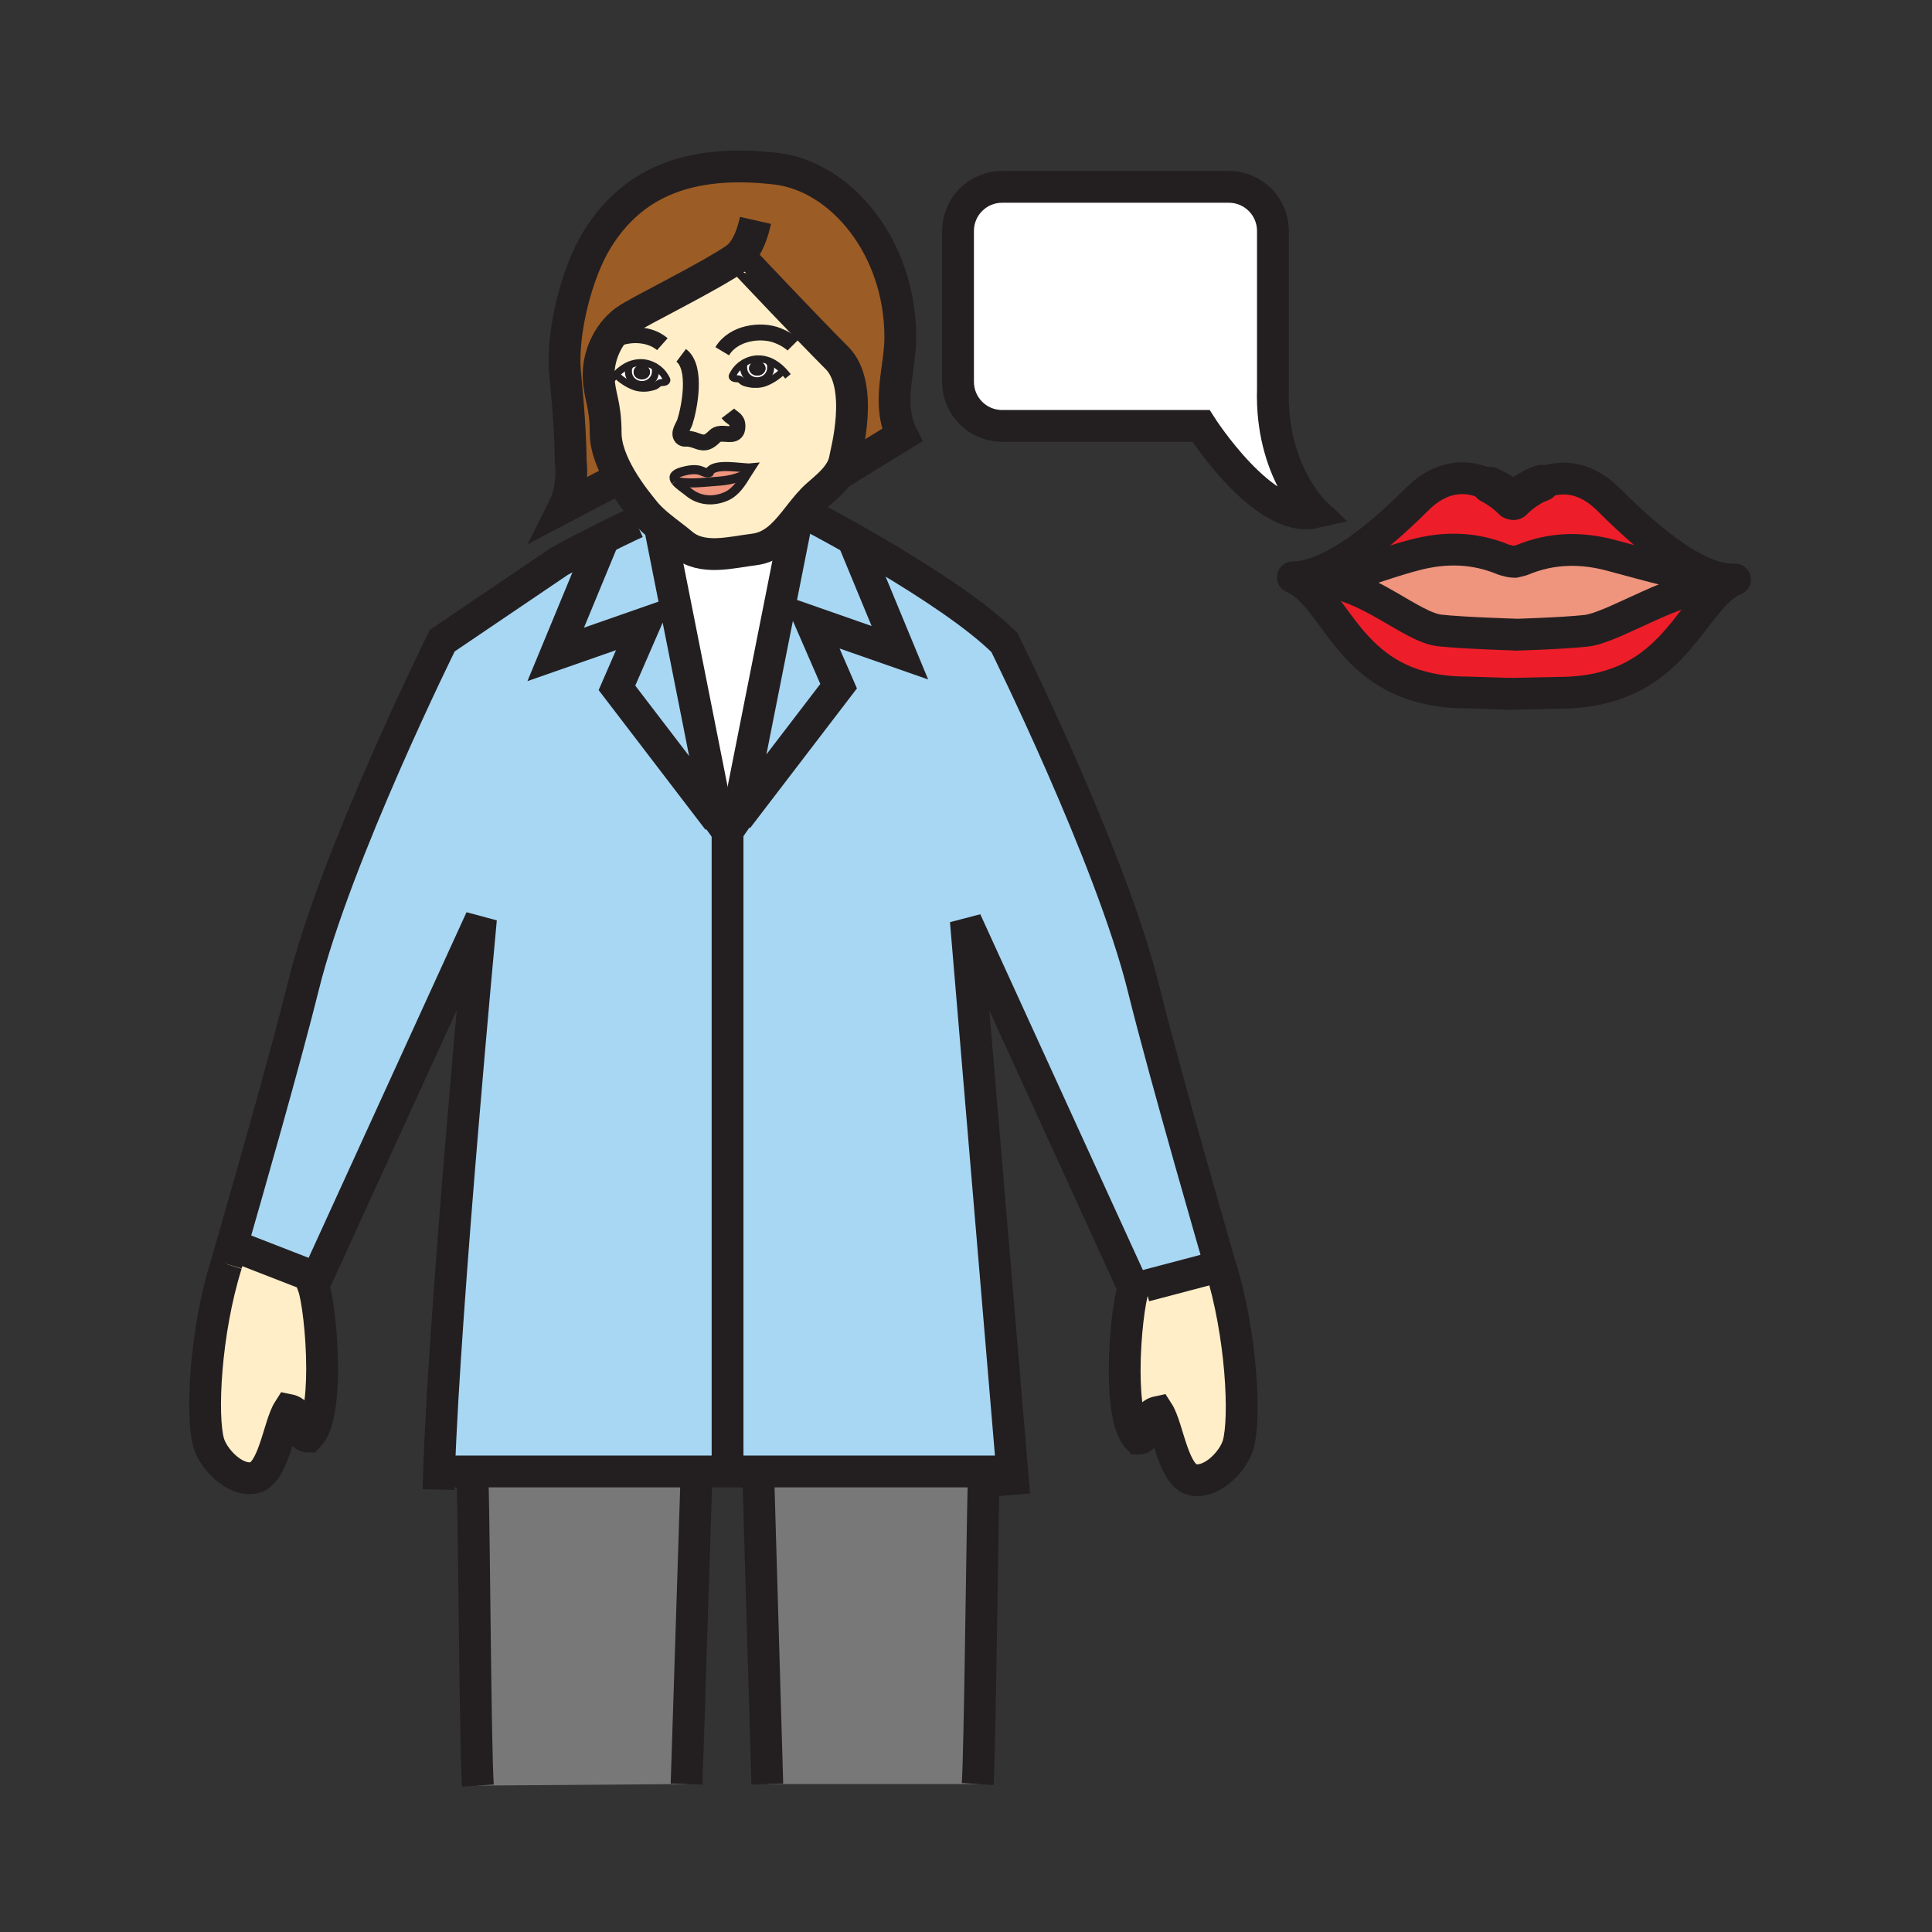<?xml version="1.0" encoding="iso-8859-1"?>
<!-- Generator: Adobe Illustrator 12.0.1, SVG Export Plug-In . SVG Version: 6.00 Build 51448)  -->
<!DOCTYPE svg PUBLIC "-//W3C//DTD SVG 1.1//EN" "http://www.w3.org/Graphics/SVG/1.1/DTD/svg11.dtd">
<svg  version="1.1" id="Layer_1" xmlns="http://www.w3.org/2000/svg" xmlns:xlink="http://www.w3.org/1999/xlink" width="850.394" height="850.394"
	 viewBox="0 0 850.394 850.394" style="overflow:visible;enable-background:new 0 0 850.394 850.394;" xml:space="preserve">
<rect x="0" y="0" width="850.394" height="850.394" fill="#333333" stroke="none"/>
<g>
	<g id="XMLID_1_">
		<g>
			<path style="fill:#FFEEC8;" d="M344.77,163.25c-1.7-1.79-3.67-3.29-5.88-4.23c-1.66-0.71-3.45-1.1-5.36-1.06
				c-2.2,0.05-4.44,0.76-6.36,1.96c-1.69,1.04-3.13,2.47-4.07,4.13c-0.57,1-1.33,1.7-0.33,2.32c0.85,0.53,1.87,0.15,2.78,0.57
				c0.61,0.29,1.16,0.99,1.81,1.28c0.78,0.37,1.81,0.57,2.64,0.75c1.99,0.4,4.59,0.28,6.47-0.39c3.12-1.11,5.83-3.04,8.17-5.21
				L344.77,163.25z M330.44,205.96c-3.46,0.35-16.46-2.64-18.33,2.06c-1.16,0.48-3.05-0.76-4.35-1.06
				c-2.43-0.56-5.26-0.03-7.62,0.66c-3.8,1.1-3.99,2.6-2.79,4.18h0.01c1.23,1.63,3.96,3.34,5.71,4.79c4.72,3.9,10.87,4.4,16.6,1.87
				c4.24-1.88,6.74-5.98,9.11-9.86C329.34,207.7,329.88,206.81,330.44,205.96z M273.05,210.18c-3.49-6.02-6.46-13.05-6.46-19.62
				c0-13.08-2.89-16.2-3.1-24.89c-0.11-4.39,0.84-8.88,2.66-12.97c2.03-4.57,5.15-8.64,9.06-11.52
				c5.71-4.19,36.79-19.02,50.09-28.34c0.19,0.42,0.52,0.69,0.96,0.82c4.82,5.11,29.04,30.79,42.13,43.88
				c12.2,12.2,3.89,42.14,3.63,43.98c-0.38,2.74-1.53,5.15-3.11,7.34c-2.38,3.3-5.73,6.12-8.91,8.87c-2.94,2.54-5.46,5.69-7.97,8.87
				c-0.79,1-1.57,2.01-2.37,3c-4.75,5.91-9.83,11.29-17.77,12.26c-10.15,1.24-22.91,4.94-31.64-2.44c-3.06-2.59-6.57-5.07-9.84-7.76
				c-2.16-1.77-4.21-3.62-5.98-5.65c-0.29-0.34-0.58-0.69-0.86-1.04C282.05,223.06,277.18,217.32,273.05,210.18z M271.05,164.91
				l0.13,0.12c2.34,2.17,5.05,4.1,8.17,5.21c1.89,0.68,4.49,0.8,6.46,0.39c0.84-0.17,1.87-0.38,2.65-0.74c0.65-0.3,1.21-1,1.82-1.29
				c0.9-0.42,1.93-0.04,2.77-0.57c1-0.61,0.24-1.31-0.33-2.32c-0.94-1.66-2.38-3.08-4.07-4.12c-1.92-1.2-4.16-1.92-6.36-1.97
				c-1.91-0.04-3.7,0.35-5.36,1.06C274.73,161.62,272.76,163.12,271.05,164.91z"/>
			<path style="fill:#A8D7F4;" d="M280,230l4.43-3.99c1.77,2.03,3.82,3.88,5.98,5.65l25.64,129.27l-44.49-58.16l12.39-28.48
				l-39.35,13.75l20.91-50.55l-0.2-0.39C274.13,232.68,280,230,280,230z"/>
			<path style="fill:#A8D7F4;" d="M246.29,247.04c7.01-3.83,13.58-7.21,19.02-9.94l0.2,0.39l-20.91,50.55l39.35-13.75l-12.39,28.48
				l44.49,58.16h1.42v1.66h2.77v0.69v6.43l10.51-15.23l-1.1-0.85l39.48-51.6l-12.39-28.48l39.35,13.75l-20.7-50.02
				c4.47,2.53,9.46,5.41,14.68,8.52c18.57,11.07,40.13,25.12,52.07,37.07c0,0,46.94,94.61,61.12,151.96
				c9.771,39.55,33.88,122.439,33.88,122.439L504,566l-5.06,0.89l-73.82-161.57l20.41,242.121l-2.87,0.239h-9.7h-99.12h-27.35H208
				h-10.86l-3.88-0.13c2.54-74.21,18.45-243.11,18.45-243.11l-72.28,158.21L138,562l-35.92-13.97
				c6.35-22.011,23.58-82.17,31.48-114.09c14.19-57.34,61.11-151.96,61.11-151.96L246.29,247.04z"/>
			<path style="fill:#A8D7F4;" d="M375.39,237.28l20.7,50.02l-39.35-13.75l12.39,28.48l-39.48,51.6l-5.02,6.56l25.78-129.98
				l-0.75-0.61c0.8-0.99,1.58-2,2.37-3l3.88,0.05C355.91,226.65,363.96,230.82,375.39,237.28z"/>
			<path style="fill:#FFFFFF;" d="M316.05,360.93l-25.64-129.27c3.27,2.69,6.78,5.17,9.84,7.76c8.73,7.38,21.49,3.68,31.64,2.44
				c7.94-0.97,13.02-6.35,17.77-12.26l0.75,0.61l-25.78,129.98l5.02-6.56l1.1,0.85l-10.51,15.23v-6.43v-0.69h1.99v-4.22h-4.76v2.56
				H316.05z"/>
			<path style="fill:#797878;" d="M306.49,647.68v3.96l-4.28,133.63l-91.86,0.671c-1.18-18.36-1.53-105.53-2.35-135.94v-2.32H306.49
				z"/>
			<path style="fill:#797878;" d="M432.96,647.68v4.74c-0.71,26.87-1.59,116.771-2.62,132.85h-92.6l-3.9-133.539v-4.051H432.96z"/>
			<path style="fill:#FFFFFF;" d="M336.95,162.14c0-1.76-1.62-3.19-3.62-3.19s-3.62,1.43-3.62,3.19c0,1.76,1.62,3.18,3.62,3.18
				S336.95,163.9,336.95,162.14z M339.21,161.92c0,3.13-2.66,5.68-5.94,5.68s-5.94-2.55-5.94-5.68c0-0.87-0.23-0.79,0.14-1.52
				l-0.3-0.48c1.92-1.2,4.16-1.91,6.36-1.96c1.91-0.04,3.7,0.35,5.36,1.06l-0.2,0.52C339.33,160.44,339.21,160.75,339.21,161.92z"/>
			<path style="fill:#FFFFFF;" d="M333.27,167.6c3.28,0,5.94-2.55,5.94-5.68c0-1.17,0.12-1.48-0.52-2.38l0.2-0.52
				c2.21,0.94,4.18,2.44,5.88,4.23l-0.13,0.12c-2.34,2.17-5.05,4.1-8.17,5.21c-1.88,0.67-4.48,0.79-6.47,0.39
				c-0.83-0.18-1.86-0.38-2.64-0.75c-0.65-0.29-1.2-0.99-1.81-1.28c-0.91-0.42-1.93-0.04-2.78-0.57c-1-0.62-0.24-1.32,0.33-2.32
				c0.94-1.66,2.38-3.09,4.07-4.13l0.3,0.48c-0.37,0.73-0.14,0.65-0.14,1.52C327.33,165.05,329.99,167.6,333.27,167.6z"/>
			<path style="fill:#FFFFFF;" d="M278.88,163.8c0,1.76,1.61,3.18,3.61,3.18s3.62-1.42,3.62-3.18c0-1.76-1.62-3.18-3.62-3.18
				S278.88,162.04,278.88,163.8z M282.55,169.26c-3.28,0-5.94-2.54-5.94-5.67c0-1.18-0.12-1.48,0.52-2.39l-0.2-0.52
				c1.66-0.71,3.45-1.1,5.36-1.06c2.2,0.05,4.44,0.77,6.36,1.97l-0.29,0.48c0.36,0.73,0.13,0.64,0.13,1.52
				C288.49,166.72,285.83,169.26,282.55,169.26z"/>
			<path style="fill:#FFFFFF;" d="M276.61,163.59c0,3.13,2.66,5.67,5.94,5.67c3.28,0,5.94-2.54,5.94-5.67
				c0-0.88,0.23-0.79-0.13-1.52l0.29-0.48c1.69,1.04,3.13,2.46,4.07,4.12c0.57,1.01,1.33,1.71,0.33,2.32
				c-0.84,0.53-1.87,0.15-2.77,0.57c-0.61,0.29-1.17,0.99-1.82,1.29c-0.78,0.36-1.81,0.57-2.65,0.74c-1.97,0.41-4.57,0.29-6.46-0.39
				c-3.12-1.11-5.83-3.04-8.17-5.21l-0.13-0.12c1.71-1.79,3.68-3.29,5.88-4.23l0.2,0.52C276.49,162.11,276.61,162.41,276.61,163.59z
				"/>
			<path style="fill:#FFEEC8;" d="M537.14,557.27c9.391,29.94,11.17,66.841,7.88,78.521c-1.92,6.92-10.859,16.68-19.3,15.68
				c-9.34-1.01-11.479-23-15.989-30.01c-7.061,1.47-3.44,11.76-8.65,11.76c-4.521-4.5-6.04-16.93-6.04-29.939
				c0-15.351,2.11-31.5,3.9-36.391L504,566L537.14,557.27z"/>
			<path style="fill:#FFEEC8;" d="M139.43,562.65l-1.53,3.359c1.78,4.88,3.88,21.01,3.88,36.34c0,13.03-1.52,25.48-6.04,30
				c-5.19,0-1.59-10.319-8.68-11.76c-4.49,7-6.63,28.99-15.96,30.01c-8.42,1-17.37-8.79-19.3-15.68
				c-3.29-11.71-1.53-48.59,7.87-78.55c0,0,0.9-3.08,2.41-8.34L138,562L139.43,562.65z"/>
			<path style="fill:#EF947D;" d="M328.78,208.6c-2.37,3.88-4.87,7.98-9.11,9.86c-5.73,2.53-11.88,2.03-16.6-1.87
				c-1.75-1.45-4.48-3.16-5.71-4.79c4.66,1.36,11.57,0.58,16.24,0.21C318.3,211.64,322.14,211.6,328.78,208.6z"/>
			<path style="fill:#EF947D;" d="M313.6,212.01c-4.67,0.37-11.58,1.15-16.24-0.21h-0.01c-1.2-1.58-1.01-3.08,2.79-4.18
				c2.36-0.69,5.19-1.22,7.62-0.66c1.3,0.3,3.19,1.54,4.35,1.06c1.87-4.7,14.87-1.71,18.33-2.06c-0.56,0.85-1.1,1.74-1.66,2.64
				C322.14,211.6,318.3,211.64,313.6,212.01z"/>
			<path style="fill:#EF947D;" d="M763.39,255.1c-1.08,0.48-2.109,1.07-3.109,1.73c-22.34,0.2-49.37,19.42-62.221,20.83
				c-10.52,1.15-32.01,1.76-32.01,1.76l1.29-0.09c0,0-23.07-0.67-33.6-1.82c-12.49-1.36-31.61-20.47-52.351-21.84
				c15.021-2,24.48-6.96,41.4-11.42c12.9-3.4,25.94-3.42,39.29,2.18l2.9,0.73l1.84,0.15l2.899-0.73
				c13.351-5.6,26.391-5.59,39.28-2.18c19.18,5.05,31.85,9.28,50.65,10.53c0.01,0.01,0.029,0.01,0.05,0.01
				C760.97,255.1,762.2,255.15,763.39,255.1z"/>
			<path style="fill:#ED1E29;" d="M666.05,220.15c0,0,4.36-4.24,11.101-6.96c0.01-0.02,0.029-0.02,0.04-0.02
				c7.93-3.6,19.279-4.88,30.949,6.8c20.87,20.86,38.341,33.36,51.511,34.96c-18.801-1.25-31.471-5.48-50.65-10.53
				c-12.89-3.41-25.93-3.42-39.28,2.18l-2.899,0.73l-1.84-0.15l-2.9-0.73c-13.35-5.6-26.39-5.58-39.29-2.18
				c-16.92,4.46-26.38,9.42-41.4,11.42c-1.8,0.24-3.67,0.44-5.649,0.59l-2.16,0.47c-1.42-1.05-2.9-1.93-4.49-2.6
				c13.46-0.09,32.24-11.99,54.57-34.31c12.22-12.23,24.09-10.25,32.04-6.29l0.02-0.03C662.01,216.3,666.05,220.15,666.05,220.15z"
				/>
			<path style="fill:#ED1E29;" d="M698.06,277.66c12.851-1.41,39.881-20.63,62.221-20.83c-17.48,11.66-24.95,48.11-74.16,48.11
				l-21.67,0.46l-18.771-0.61c-48.38,0-55.39-35.72-72.1-48.06l2.16-0.47c1.979-0.15,3.85-0.35,5.649-0.59
				c20.74,1.37,39.86,20.48,52.351,21.84c10.529,1.15,33.6,1.82,33.6,1.82l-1.29,0.09C666.05,279.42,687.54,278.81,698.06,277.66z"
				/>
			<path style="fill:#FFFFFF;" d="M578.67,225.54c-22.54,5.14-50.04-38.07-50.04-38.07h-87.55c-10.71,0-19.39-8.68-19.39-19.4
				v-66.43c0-10.71,8.68-19.4,19.39-19.4h99.81c10.71,0,19.4,8.69,19.4,19.4v66.43v3.15C559.16,207.15,578.67,225.54,578.67,225.54z
				"/>
			<path style="fill:#9C5C25;" d="M325.3,112.84c-13.3,9.32-44.38,24.15-50.09,28.34c-3.91,2.88-7.03,6.95-9.06,11.52
				c-1.82,4.09-2.77,8.58-2.66,12.97c0.21,8.69,3.1,11.81,3.1,24.89c0,6.57,2.97,13.6,6.46,19.62l-24.8,13.05
				c4.54-9.07,2.96-20.27,2.96-20.27c-0.17-17.22-2.28-36.02-2.57-40.08c-1.21-16.89,5.06-42.55,14.16-57.38
				c15.33-24.96,40.31-35.72,78.78-31.24c28.58,3.33,54.7,34.59,54.7,74.21c0,13.88-6.16,29.22,0.77,43.07l-28.14,17.32
				c1.58-2.19,2.73-4.6,3.11-7.34c0.26-1.84,8.57-31.78-3.63-43.98c-13.09-13.09-37.31-38.77-42.13-43.88
				c-0.54-0.58-0.84-0.9-0.84-0.9C325.38,112.79,325.34,112.82,325.3,112.84z"/>
			<path style="fill:#231F20;" d="M333.33,160.72c0.72,0,1.3,0.64,1.3,1.42c0,0.78-0.58,1.41-1.3,1.41c-0.72,0-1.3-0.63-1.3-1.41
				C332.03,161.36,332.61,160.72,333.33,160.72z"/>
			<path style="fill:#231F20;" d="M333.33,158.95c2,0,3.62,1.43,3.62,3.19c0,1.76-1.62,3.18-3.62,3.18s-3.62-1.42-3.62-3.18
				C329.71,160.38,331.33,158.95,333.33,158.95z M334.63,162.14c0-0.78-0.58-1.42-1.3-1.42c-0.72,0-1.3,0.64-1.3,1.42
				c0,0.78,0.58,1.41,1.3,1.41C334.05,163.55,334.63,162.92,334.63,162.14z"/>
			<path style="fill:#231F20;" d="M281.19,163.8c0-0.78,0.58-1.41,1.3-1.41c0.72,0,1.3,0.63,1.3,1.41c0,0.78-0.58,1.42-1.3,1.42
				C281.77,165.22,281.19,164.58,281.19,163.8z"/>
			<path style="fill:#231F20;" d="M282.49,166.98c-2,0-3.61-1.42-3.61-3.18c0-1.76,1.61-3.18,3.61-3.18s3.62,1.42,3.62,3.18
				C286.11,165.56,284.49,166.98,282.49,166.98z M283.79,163.8c0-0.78-0.58-1.41-1.3-1.41c-0.72,0-1.3,0.63-1.3,1.41
				c0,0.78,0.58,1.42,1.3,1.42C283.21,165.22,283.79,164.58,283.79,163.8z"/>
		</g>
		<g>
			<path style="fill:none;stroke:#231F20;stroke-width:14;" d="M99.67,556.37c0,0,0.9-3.08,2.41-8.34
				c6.35-22.011,23.58-82.17,31.48-114.09c14.19-57.34,61.11-151.96,61.11-151.96l51.62-34.94c7.01-3.83,13.58-7.21,19.02-9.94
				c8.82-4.42,14.69-7.1,14.69-7.1"/>
			<path style="fill:none;stroke:#231F20;stroke-width:14;" d="M193.03,655.64c0.06-2.55,0.13-5.25,0.23-8.09
				c2.54-74.21,18.45-243.11,18.45-243.11l-72.28,158.21l-1.53,3.359c1.78,4.88,3.88,21.01,3.88,36.34c0,13.03-1.52,25.48-6.04,30
				c-5.19,0-1.59-10.319-8.68-11.76c-4.49,7-6.63,28.99-15.96,30.01c-8.42,1-17.37-8.79-19.3-15.68
				c-3.29-11.71-1.53-48.59,7.87-78.55"/>
			<path style="fill:none;stroke:#231F20;stroke-width:14;" d="M210.35,785.94c-1.18-18.36-1.53-105.53-2.35-135.94"/>
			<path style="fill:none;stroke:#231F20;stroke-width:14;" d="M537.14,557.27c0,0-24.109-82.89-33.88-122.439
				c-14.18-57.35-61.12-151.96-61.12-151.96c-11.939-11.95-33.5-26-52.07-37.07c-5.22-3.11-10.21-5.99-14.68-8.52
				c-11.43-6.46-19.48-10.63-19.48-10.63"/>
			<path style="fill:none;stroke:#231F20;stroke-width:14;" d="M446.42,657.95l-0.89-10.51L425.12,405.32l73.82,161.57
				c-1.79,4.891-3.9,21.04-3.9,36.391c0,13.01,1.52,25.439,6.04,29.939c5.21,0,1.59-10.29,8.65-11.76
				c4.51,7.01,6.649,29,15.989,30.01c8.44,1,17.38-8.76,19.3-15.68c3.29-11.68,1.511-48.58-7.88-78.521"/>
			<path style="fill:none;stroke:#231F20;stroke-width:14;" d="M430.34,785.27c1.03-16.079,1.91-105.979,2.62-132.85"/>
			<line style="fill:none;stroke:#231F20;stroke-width:14;" x1="306.49" y1="651.64" x2="302.21" y2="785.27"/>
			<line style="fill:none;stroke:#231F20;stroke-width:14;" x1="337.74" y1="785.27" x2="333.84" y2="651.73"/>
			<polyline style="fill:none;stroke:#231F20;stroke-width:14;" points="197.14,647.68 208,647.68 306.49,647.68 333.84,647.68 
				432.96,647.68 442.66,647.68 			"/>
			<polyline style="fill:none;stroke:#231F20;stroke-width:14;" points="102,548 102.08,548.03 138,562 			"/>
			<line style="fill:none;stroke:#231F20;stroke-width:14;" x1="537.14" y1="557.27" x2="504" y2="566"/>
			<path style="fill:none;stroke:#231F20;stroke-width:14;" d="M528.63,187.47h-87.55c-10.71,0-19.39-8.68-19.39-19.4v-66.43
				c0-10.71,8.68-19.4,19.39-19.4h99.81c10.71,0,19.4,8.69,19.4,19.4v66.43v3.15c-1.13,35.93,18.38,54.32,18.38,54.32
				C556.13,230.68,528.63,187.47,528.63,187.47z"/>
			<path style="fill:none;stroke:#231F20;stroke-width:14;stroke-linecap:round;stroke-linejoin:round;" d="M658.1,214.85
				c-0.75-0.45-1.55-0.9-2.399-1.32c-7.95-3.96-19.82-5.94-32.04,6.29c-22.33,22.32-41.11,34.22-54.57,34.31"/>
			<path style="fill:none;stroke:#231F20;stroke-width:16.091;stroke-linecap:round;stroke-linejoin:round;" d="M665.48,220.66
				c0,0-2.78-3.05-7.381-5.81"/>
			<path style="fill:none;stroke:#231F20;stroke-width:16.091;stroke-linecap:round;stroke-linejoin:round;" d="M677.19,213.17
				c0.449-0.19,0.909-0.36,1.38-0.53"/>
			<path style="fill:none;stroke:#231F20;stroke-width:16.091;stroke-linecap:round;stroke-linejoin:round;" d="M655.72,213.5
				c6.29,2.8,10.33,6.65,10.33,6.65s4.36-4.24,11.101-6.96"/>
			<path style="fill:none;stroke:#231F20;stroke-width:14;stroke-linecap:round;stroke-linejoin:round;" d="M759.7,254.94
				c1.27,0.16,2.5,0.21,3.689,0.16c0.091,0,0.181-0.01,0.271-0.01"/>
			<path style="fill:none;stroke:#231F20;stroke-width:14;stroke-linecap:round;stroke-linejoin:round;" d="M673.7,215
				c1.06-0.64,2.21-1.26,3.45-1.81c0.01-0.02,0.029-0.02,0.04-0.02c7.93-3.6,19.279-4.88,30.949,6.8
				c20.87,20.86,38.341,33.36,51.511,34.96"/>
			<path style="fill:none;stroke:#231F20;stroke-width:16.091;stroke-linecap:round;stroke-linejoin:round;" d="M666.32,220.81
				c0,0,2.79-3.06,7.38-5.81"/>
			<path style="fill:none;stroke:#231F20;stroke-width:14;" d="M664.45,305.4l-18.771-0.61c-48.38,0-55.39-35.72-72.1-48.06
				c-1.42-1.05-2.9-1.93-4.49-2.6"/>
			<polygon style="fill:none;stroke:#231F20;stroke-width:14;" points="664.45,305.4 663.64,305.42 664.98,305.42 			"/>
			<path style="fill:none;stroke:#231F20;stroke-width:14;" d="M763.91,254.86c-0.18,0.07-0.351,0.15-0.521,0.24
				c-1.08,0.48-2.109,1.07-3.109,1.73c-17.48,11.66-24.95,48.11-74.16,48.11l-21.67,0.46"/>
			<path style="fill:none;stroke:#231F20;stroke-width:14;" d="M762.14,256.86c-0.62-0.02-1.229-0.03-1.859-0.03
				c-22.34,0.2-49.37,19.42-62.221,20.83c-10.52,1.15-32.01,1.76-32.01,1.76l1.29-0.09c0,0-23.07-0.67-33.6-1.82
				c-12.49-1.36-31.61-20.47-52.351-21.84c-2.029-0.13-4.069-0.1-6.13,0.14"/>
			<path style="fill:none;stroke:#231F20;stroke-width:14;stroke-linecap:round;stroke-linejoin:round;" d="M760.17,254.97
				c-0.16-0.01-0.32-0.02-0.47-0.03c-0.021,0-0.04,0-0.05-0.01c-18.801-1.25-31.471-5.48-50.65-10.53
				c-12.89-3.41-25.93-3.42-39.28,2.18l-2.899,0.73l-1.84-0.15l-2.9-0.73c-13.35-5.6-26.39-5.58-39.29-2.18
				c-16.92,4.46-26.38,9.42-41.4,11.42c-1.8,0.24-3.67,0.44-5.649,0.59"/>
			<polyline style="fill:none;stroke:#231F20;stroke-width:14;" points="290.27,230.95 290.41,231.66 316.05,360.93 271.56,302.77 
				283.95,274.29 244.6,288.04 265.51,237.49 			"/>
			<polyline style="fill:none;stroke:#231F20;stroke-width:14;" points="350.41,230.21 324.63,360.19 329.65,353.63 369.13,302.03 
				356.74,273.55 396.09,287.3 375.39,237.28 375.17,236.74 			"/>
			<polyline style="fill:none;stroke:#231F20;stroke-width:9.655;" points="309.12,354.31 320.24,369.71 330.75,354.48 			"/>
			<polygon style="fill:none;stroke:#231F20;stroke-width:9.655;" points="317.47,360.93 317.47,358.37 322.23,358.37 
				322.23,362.59 320.24,362.59 317.47,362.59 			"/>
			<polyline style="fill:none;stroke:#231F20;stroke-width:14;" points="320.24,363.28 320.24,369.71 320.24,641.25 			"/>
			<path style="fill:none;stroke:#231F20;stroke-width:7;" d="M317.89,154.6c5.02-8.36,17.23-9.7,24.22-6.97
				c3.75,1.46,6.04,3.2,7.02,4.18"/>
			<path style="fill:none;stroke:#231F20;stroke-width:7;" d="M291.53,151.51c-6.66-5.92-19.62-5.01-25.38,1.19
				c-0.3,0.32-0.58,0.65-0.84,1"/>
			<path style="fill:none;stroke:#231F20;stroke-width:7;" d="M299.83,156.41c7.29,5.46,3.43,23.93,1.59,29.44
				c-0.58,1.75-3.09,4.87-1.33,6.7c0.86,0.87,1.95,0.4,3.03,0.57c1.11,0.17,1.77,0.28,3.05,0.76c2.47,0.92,4.27,1.47,6.49-0.15
				c2.41-1.74,2.23-2.97,5.78-2.8c2.99,0.14,6.3,0.98,6.15-3.62c-0.1-3.17-2.49-3.13-4.19-5.37"/>
			<path style="fill:none;stroke:#231F20;stroke-width:4;" d="M297.35,211.8c-1.2-1.58-1.01-3.08,2.79-4.18
				c2.36-0.69,5.19-1.22,7.62-0.66c1.3,0.3,3.19,1.54,4.35,1.06c0.19-0.08,0.36-0.21,0.51-0.39"/>
			<path style="fill:none;stroke:#231F20;stroke-width:4;" d="M311.9,208.83c0.03-0.29,0.1-0.56,0.21-0.81
				c1.87-4.7,14.87-1.71,18.33-2.06c-0.56,0.85-1.1,1.74-1.66,2.64c-2.37,3.88-4.87,7.98-9.11,9.86c-5.73,2.53-11.88,2.03-16.6-1.87
				c-1.75-1.45-4.48-3.16-5.71-4.79"/>
			<path style="fill:none;stroke:#231F20;stroke-width:4;" d="M297.35,211.8h0.01c4.66,1.36,11.57,0.58,16.24,0.21
				c4.7-0.37,8.54-0.41,15.18-3.41"/>
			<path style="fill:none;stroke:#231F20;stroke-width:14;" d="M326.26,113.66c4.82,5.11,29.04,30.79,42.13,43.88
				c12.2,12.2,3.89,42.14,3.63,43.98c-0.38,2.74-1.53,5.15-3.11,7.34c-2.38,3.3-5.73,6.12-8.91,8.87c-2.94,2.54-5.46,5.69-7.97,8.87
				c-0.79,1-1.57,2.01-2.37,3c-4.75,5.91-9.83,11.29-17.77,12.26c-10.15,1.24-22.91,4.94-31.64-2.44c-3.06-2.59-6.57-5.07-9.84-7.76
				c-2.16-1.77-4.21-3.62-5.98-5.65c-0.29-0.34-0.58-0.69-0.86-1.04c-1.52-1.91-6.39-7.65-10.52-14.79
				c-3.49-6.02-6.46-13.05-6.46-19.62c0-13.08-2.89-16.2-3.1-24.89c-0.11-4.39,0.84-8.88,2.66-12.97c2.03-4.57,5.15-8.64,9.06-11.52
				c5.71-4.19,36.79-19.02,50.09-28.34c0.04-0.02,0.08-0.05,0.12-0.08C325.42,112.76,325.72,113.08,326.26,113.66z"/>
			<path style="fill:none;stroke:#231F20;stroke-width:14;" d="M273.06,210.18h-0.01l-24.8,13.05c4.54-9.07,2.96-20.27,2.96-20.27
				c-0.17-17.22-2.28-36.02-2.57-40.08c-1.21-16.89,5.06-42.55,14.16-57.38c15.33-24.96,40.31-35.72,78.78-31.24
				c28.58,3.33,54.7,34.59,54.7,74.21c0,13.88-6.16,29.22,0.77,43.07l-28.14,17.32l-0.05,0.03"/>
			<path style="fill:none;stroke:#231F20;stroke-width:3.103;stroke-linecap:square;stroke-miterlimit:10;" d="M269.97,166.14
				c0.35-0.42,0.71-0.83,1.08-1.23c1.71-1.79,3.68-3.29,5.88-4.23c1.66-0.71,3.45-1.1,5.36-1.06c2.2,0.05,4.44,0.77,6.36,1.97
				c1.69,1.04,3.13,2.46,4.07,4.12c0.57,1.01,1.33,1.71,0.33,2.32c-0.84,0.53-1.87,0.15-2.77,0.57c-0.61,0.29-1.17,0.99-1.82,1.29
				c-0.78,0.36-1.81,0.57-2.65,0.74c-1.97,0.41-4.57,0.29-6.46-0.39c-3.12-1.11-5.83-3.04-8.17-5.21"/>
			<path style="fill:none;stroke:#231F20;stroke-width:3.103;stroke-linecap:square;stroke-miterlimit:10;" d="M288.36,162.07
				c0.36,0.73,0.13,0.64,0.13,1.52c0,3.13-2.66,5.67-5.94,5.67c-3.28,0-5.94-2.54-5.94-5.67c0-1.18-0.12-1.48,0.52-2.39"/>
			<path style="fill:none;stroke:#231F20;stroke-width:3.103;stroke-linecap:square;stroke-miterlimit:10;" d="M345.85,164.47
				c-0.35-0.42-0.7-0.83-1.08-1.22c-1.7-1.79-3.67-3.29-5.88-4.23c-1.66-0.71-3.45-1.1-5.36-1.06c-2.2,0.05-4.44,0.76-6.36,1.96
				c-1.69,1.04-3.13,2.47-4.07,4.13c-0.57,1-1.33,1.7-0.33,2.32c0.85,0.53,1.87,0.15,2.78,0.57c0.61,0.29,1.16,0.99,1.81,1.28
				c0.78,0.37,1.81,0.57,2.64,0.75c1.99,0.4,4.59,0.28,6.47-0.39c3.12-1.11,5.83-3.04,8.17-5.21"/>
			<path style="fill:none;stroke:#231F20;stroke-width:3.103;stroke-linecap:square;stroke-miterlimit:10;" d="M327.47,160.4
				c-0.37,0.73-0.14,0.65-0.14,1.52c0,3.13,2.66,5.68,5.94,5.68s5.94-2.55,5.94-5.68c0-1.17,0.12-1.48-0.52-2.38"/>
			<path style="fill:none;stroke:#231F20;stroke-width:14;" d="M326.97,113.75c-0.26,0-0.5-0.03-0.71-0.09
				c-0.44-0.13-0.77-0.4-0.96-0.82c-0.03-0.05-0.05-0.1-0.07-0.16c4.09-3.99,6.1-10.3,7.32-15.67"/>
		</g>
	</g>
</g>
<rect style="fill:none;" width="850.394" height="850.394"/>
</svg>
